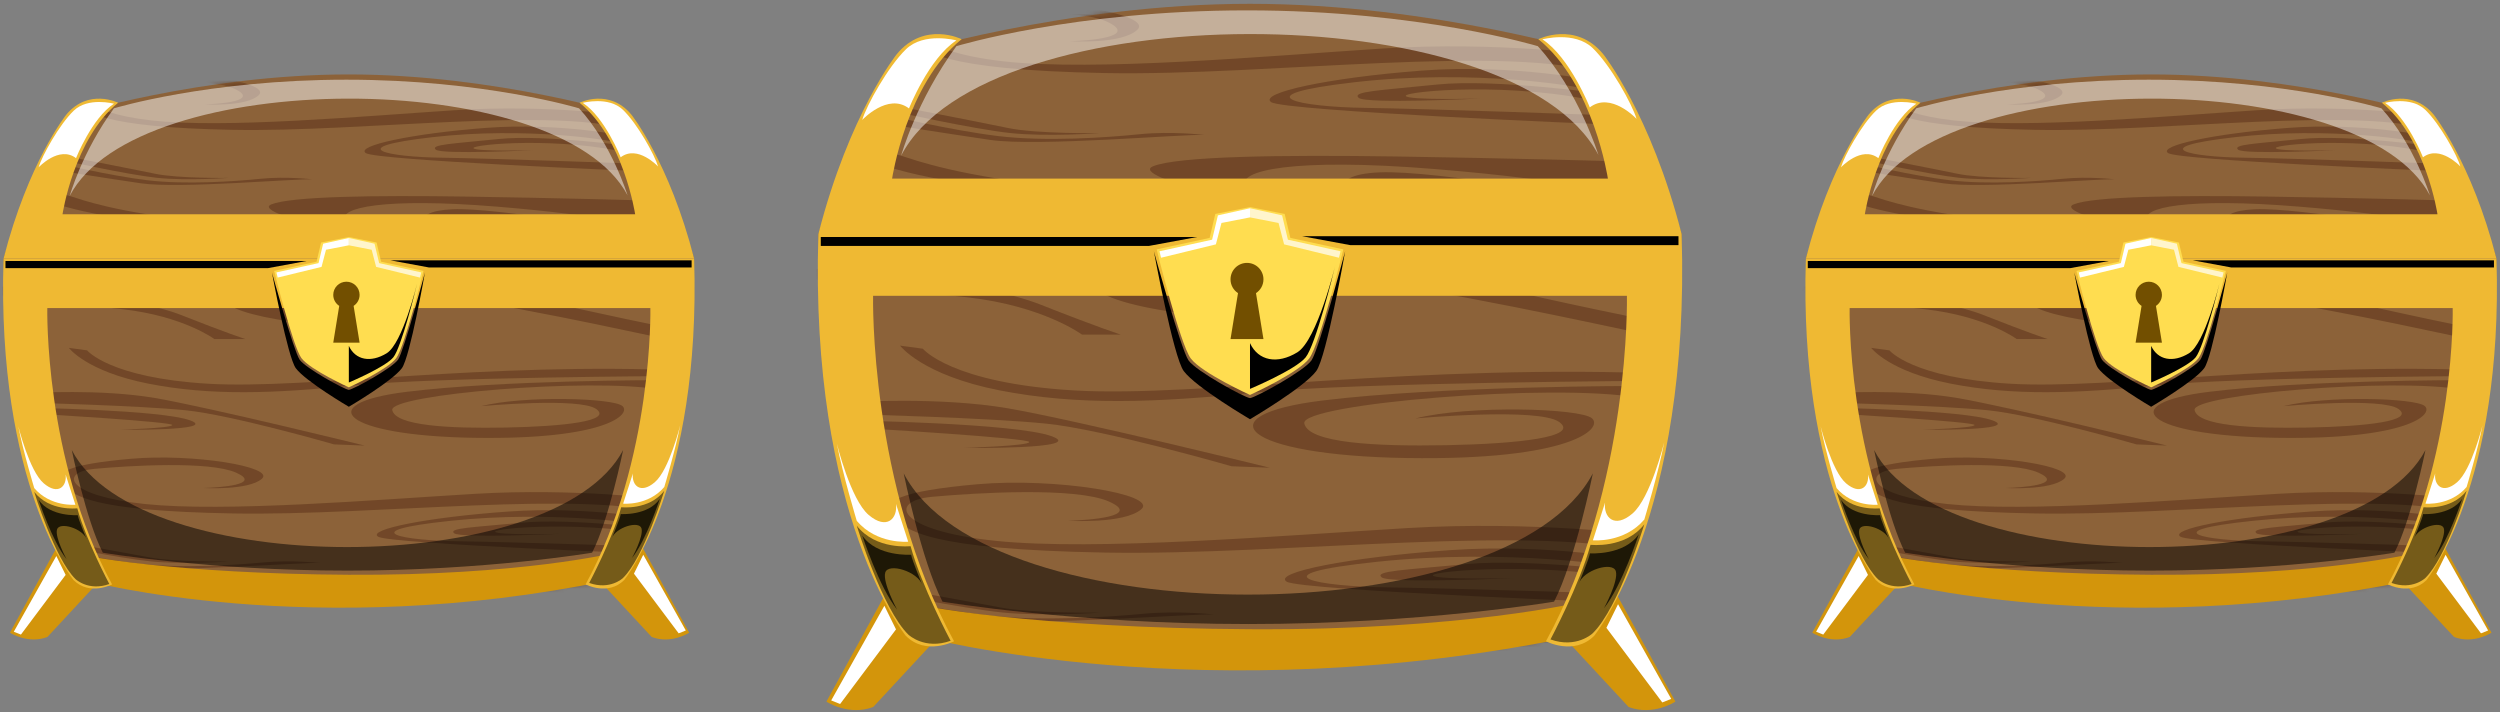 <svg width="639" height="182" viewBox="0 0 639 182" fill="none" xmlns="http://www.w3.org/2000/svg">
<rect x="0" y="0" width="639" height="182" fill="#808080" stroke="none"/>
<path d="M16.039 137.097L2.546 161.713C2.546 161.713 7.105 164.722 12.119 162.808L26.251 147.582L16.039 137.097Z" fill="#D3950B"/>
<path d="M162.658 137.097L176.151 161.713C176.151 161.713 171.592 164.722 166.578 162.808L152.445 147.582L162.658 137.097Z" fill="#D3950B"/>
<path d="M160.944 29.616C160.944 29.616 126.818 19.025 89.162 19.025C51.505 19.025 17.379 29.616 17.379 29.616C7.965 42.56 0.904 66.096 0.904 66.096H89.162H177.419C177.419 66.096 170.358 42.56 160.944 29.616Z" fill="#8C6239"/>
<path d="M89.162 66.095H0.905C0.905 66.095 2.121 122.843 20.113 148.129C20.113 148.129 56.096 153.964 89.163 153.964C122.23 153.964 158.213 148.129 158.213 148.129C176.205 122.843 177.42 66.095 177.42 66.095H89.162Z" fill="#8C6239"/>
<g opacity="0.64">
<mask id="mask0_1_46" style="mask-type:luminance" maskUnits="userSpaceOnUse" x="0" y="19" width="178" height="48">
<path d="M160.944 29.616C160.944 29.616 126.818 19.025 89.162 19.025C51.505 19.025 17.379 29.616 17.379 29.616C7.965 42.56 0.904 66.096 0.904 66.096H89.162H177.419C177.419 66.096 170.358 42.56 160.944 29.616Z" fill="white"/>
</mask>
<g mask="url(#mask0_1_46)">
<path d="M164.43 51.222C164.43 51.222 142.704 50.603 119.171 50.245C95.639 49.886 74.327 50.189 69.327 52.248C64.326 54.308 90.758 61.123 117.032 63.497C117.032 63.497 90.337 59.666 88.283 56.391C86.229 53.115 98.059 50.444 127.048 52.821C156.036 55.198 164.52 58.083 164.52 58.083L164.43 51.222Z" fill="#63391D"/>
<path d="M160.915 59.229C160.915 59.229 127.319 52.999 115.661 53.489C104.005 53.978 106.891 59.455 121.657 60.898C136.423 62.342 137.078 59.867 134.714 59.136C132.35 58.404 125.911 58.065 125.911 58.065C125.911 58.065 132.758 58.822 132.771 59.832C132.784 60.841 119.778 60.692 115.063 58.932C110.348 57.172 110.578 54.281 120.375 55.131C130.172 55.98 150.58 58.337 159.874 61.64C169.167 64.943 160.915 59.229 160.915 59.229Z" fill="#63391D"/>
<path d="M16.005 49.754C17.598 49.517 21.264 52.125 37.587 54.77C53.91 57.416 70.823 64.506 70.823 64.506L61.8 63.811C61.8 63.811 58.354 58.858 37.209 56.534C16.064 54.21 9.576 50.144 9.576 50.144L16.005 49.754Z" fill="#63391D"/>
<path d="M15.807 55.08C15.807 55.08 26.826 57.062 34.757 58.718C42.688 60.372 44.693 62.495 44.693 62.495L42.383 62.317C42.383 62.317 42.15 60.211 34.361 59.191C26.573 58.171 15.293 56.76 15.293 56.76L15.807 55.08Z" fill="#63391D"/>
<path d="M15.121 43.633C15.121 43.633 26.406 45.444 36.077 46.862C45.748 48.281 75.876 45.606 79.901 45.845C79.901 45.845 73.153 45.022 66.526 45.699C59.899 46.376 47.443 47.234 37.775 46.082C28.107 44.931 14.593 41.7 14.593 41.7L15.121 43.633Z" fill="#63391D"/>
<path d="M16.092 40.994C16.092 40.994 32.456 44.617 40.043 45.443C47.631 46.27 58.479 45.465 58.479 45.465C58.479 45.465 45.612 45.668 39.563 44.397C33.513 43.125 15.067 39.579 15.067 39.579L16.092 40.994Z" fill="#63391D"/>
<path d="M160.93 29.587C160.93 29.587 139.96 26.628 116.261 28.167C92.561 29.707 57.412 32.897 38.683 30.775C19.954 28.652 18.467 22.617 26.701 21.788C34.935 20.959 53.821 19.719 60.095 22.761C66.369 25.804 56.123 26.576 52.304 26.674C52.304 26.674 62.971 27.365 66.148 24.318C69.325 21.271 49.976 17.81 35.315 19.208C20.653 20.606 16.86 22.76 19.312 25.709C21.764 28.66 25.837 32.536 59.427 33.187C93.018 33.838 142.319 26.932 162.391 33.612L160.93 29.587Z" fill="#63391D"/>
<path d="M160.597 34.904C160.597 34.904 143.256 31.226 124.17 32.689C105.086 34.153 90.849 37.275 93.487 39.126C96.125 40.977 161.716 43.669 161.716 43.669L161.692 41.798C161.692 41.798 125.614 40.48 112.606 40.3C99.598 40.12 86.883 37.779 110.527 35.064C134.17 32.349 157.389 35.632 161.634 37.431C165.882 39.23 160.597 34.904 160.597 34.904Z" fill="#63391D"/>
<path d="M161.635 37.431C161.635 37.431 139.274 34.314 127.425 35.531C115.577 36.748 109.949 36.933 111.373 38.246C112.798 39.558 136.405 38.39 136.405 38.39C136.405 38.39 121.234 38.81 121.02 37.848C120.806 36.886 143.101 34.835 161.66 39.303L161.635 37.431Z" fill="#63391D"/>
</g>
</g>
<g opacity="0.64">
<mask id="mask1_1_46" style="mask-type:luminance" maskUnits="userSpaceOnUse" x="0" y="66" width="178" height="88">
<path d="M89.162 66.095H0.905C0.905 66.095 2.121 122.843 20.113 148.129C20.113 148.129 56.096 153.964 89.163 153.964C122.23 153.964 158.213 148.129 158.213 148.129C176.205 122.843 177.42 66.095 177.42 66.095H89.162Z" fill="white"/>
</mask>
<g mask="url(#mask1_1_46)">
<path d="M173.72 149.278C173.72 149.278 150.116 148.659 124.548 148.3C98.982 147.942 75.827 148.244 70.394 150.304C64.962 152.364 93.679 159.179 122.223 161.553C122.223 161.553 93.221 157.721 90.989 154.446C88.757 151.171 101.611 148.499 133.104 150.877C164.599 153.254 173.816 156.139 173.816 156.139L173.72 149.278Z" fill="#63391D"/>
<path d="M169.901 157.283C169.901 157.283 133.4 151.055 120.736 151.544C108.071 152.033 111.207 157.509 127.249 158.953C143.291 160.397 144.003 157.921 141.435 157.19C138.866 156.459 131.87 156.119 131.87 156.119C131.87 156.119 139.31 156.877 139.324 157.887C139.338 158.896 125.207 158.747 120.085 156.987C114.962 155.226 115.212 152.335 125.857 153.185C136.502 154.035 158.675 156.392 168.771 159.695C178.867 162.999 169.901 157.283 169.901 157.283Z" fill="#63391D"/>
<path d="M12.462 147.81C14.194 147.573 18.176 150.181 35.911 152.826C53.646 155.471 72.02 162.562 72.02 162.562L62.217 161.867C62.217 161.867 58.473 156.913 35.499 154.59C12.526 152.266 5.477 148.2 5.477 148.2L12.462 147.81Z" fill="#63391D"/>
<path d="M12.247 153.135C12.247 153.135 24.219 155.119 32.835 156.774C41.452 158.428 43.629 160.55 43.629 160.55L41.12 160.372C41.12 160.372 40.867 158.266 32.404 157.246C23.942 156.226 11.687 154.815 11.687 154.815L12.247 153.135Z" fill="#63391D"/>
<path d="M11.502 141.687C11.502 141.687 23.763 143.499 34.27 144.917C44.777 146.335 77.511 143.661 81.884 143.899C81.884 143.899 74.552 143.076 67.353 143.754C60.153 144.431 46.619 145.288 36.116 144.137C25.613 142.985 10.929 139.755 10.929 139.755L11.502 141.687Z" fill="#63391D"/>
<path d="M12.556 139.048C12.556 139.048 30.335 142.671 38.579 143.498C46.823 144.324 58.609 143.52 58.609 143.52C58.609 143.52 44.629 143.723 38.057 142.451C31.485 141.18 11.443 137.634 11.443 137.634L12.556 139.048Z" fill="#63391D"/>
<path d="M169.918 127.642C169.918 127.642 147.135 124.683 121.385 126.223C95.637 127.763 57.448 130.953 37.099 128.831C16.75 126.709 15.136 120.673 24.082 119.844C33.028 119.015 53.547 117.775 60.363 120.818C67.178 123.86 56.047 124.632 51.898 124.731C51.898 124.731 63.486 125.42 66.94 122.373C70.392 119.326 49.369 115.865 33.44 117.263C17.511 118.661 13.39 120.815 16.054 123.765C18.718 126.716 23.142 130.592 59.638 131.242C96.133 131.893 149.696 124.987 171.505 131.667L169.918 127.642Z" fill="#63391D"/>
<path d="M169.557 132.959C169.557 132.959 150.716 129.281 129.981 130.744C109.246 132.207 93.779 135.33 96.645 137.181C99.511 139.033 170.773 141.724 170.773 141.724L170.747 139.853C170.747 139.853 131.55 138.535 117.416 138.356C103.284 138.177 89.47 135.836 115.158 133.121C140.845 130.406 166.071 133.689 170.685 135.487C175.298 137.284 169.557 132.959 169.557 132.959Z" fill="#63391D"/>
<path d="M170.685 135.487C170.685 135.487 146.389 132.37 133.516 133.587C120.643 134.803 114.529 134.988 116.076 136.302C117.624 137.614 143.273 136.446 143.273 136.446C143.273 136.446 126.789 136.865 126.558 135.904C126.326 134.942 150.548 132.891 170.711 137.358L170.685 135.487Z" fill="#63391D"/>
<path d="M172.966 96.111C172.966 96.111 110.632 96.403 90.269 98.508C69.908 100.613 53.816 101.192 37.934 98.064C22.053 94.937 17.599 88.916 17.599 88.916L22.268 89.553C22.268 89.553 27.98 96.603 53.267 98.085C78.555 99.568 123.974 92.39 176.151 94.745L172.966 96.111Z" fill="#63391D"/>
<path d="M168.613 97.165C168.613 97.165 128.413 97.14 103.986 100.142C79.559 103.143 87.521 111.372 121.184 111.906C154.847 112.441 161.454 105.851 159.094 103.783C156.734 101.716 134.003 101.04 122.972 103.812C122.972 103.812 148.199 101.492 152.404 104.552C156.609 107.61 144.022 108.997 129.314 109.281C114.606 109.565 101.036 108.803 100.265 104.81C99.494 100.817 151.125 96.471 168.648 99.582L168.613 97.165Z" fill="#63391D"/>
<path d="M8.076 100.451C8.076 100.451 25.758 99.357 39.555 101.722C53.352 104.088 93.218 113.889 93.218 113.889L85.385 113.588C85.385 113.588 59.279 106.07 47.465 104.869C35.65 103.669 8.111 102.946 8.111 102.946L8.076 100.451Z" fill="#63391D"/>
<path d="M7.038 104.216C7.038 104.216 41.128 104.727 48.595 107.442C56.061 110.157 30.495 109.843 30.495 109.843C30.495 109.843 44.035 109.431 44.024 108.629C44.012 107.826 11.212 105.838 8.153 105.709C5.092 105.58 5.731 104.39 5.731 104.39" fill="#63391D"/>
<path d="M170.826 83.777C170.826 83.777 153.225 80.282 135.98 76.199C118.735 72.116 70.921 69.291 59.921 74.202C48.922 79.113 78.139 84.284 98.805 83.567C98.805 83.567 76.929 82.064 75.139 79.087C73.35 76.11 83.766 71.159 111.792 75.416C139.817 79.675 171.091 87.036 173.716 87.301C176.341 87.569 170.826 83.777 170.826 83.777Z" fill="#63391D"/>
<path d="M5.22 72.649C5.22 72.649 34.601 75.895 46.319 80.529C58.037 85.165 62.719 86.659 62.719 86.659L54.801 86.665C54.801 86.665 46.906 80.808 31.441 79.05C15.977 77.292 2.276 76.61 2.276 76.61L-2.161 73.627L5.22 72.649Z" fill="#63391D"/>
</g>
</g>
<path d="M161.372 29.297C155.72 22.49 148.127 26.258 148.127 26.258C159.437 35.434 162.344 54.766 162.344 54.766H89.162H15.979C15.979 54.766 18.886 35.435 30.196 26.258C30.196 26.258 22.603 22.49 16.951 29.297C16.951 29.297 7.226 41.442 0.904 66.096H89.162H177.419C171.097 41.443 161.372 29.297 161.372 29.297Z" fill="#EFB933"/>
<path d="M156.996 141.32C156.996 141.32 132.926 147.156 89.162 146.912C45.398 146.669 19.383 142.049 20.112 141.32C20.842 140.592 21.846 148.398 21.846 148.398C21.846 148.398 79.922 163.985 155.294 148.398L156.996 141.32Z" fill="#D3950B"/>
<path d="M177.419 66.095H89.162H0.905C-0.933 123.9 18.775 148.25 18.775 148.25C22.908 152.383 28.647 149.37 28.647 149.37C11.233 117.408 12.091 78.739 12.091 78.739H89.163H166.234C166.234 78.739 167.092 117.409 149.677 149.371C149.677 149.371 155.416 152.384 159.549 148.251C159.549 148.251 179.257 123.9 177.419 66.095Z" fill="#EFB933"/>
<path d="M97.415 66.895L96.254 61.995L89.161 60.577L82.069 61.995L80.908 66.895L70.076 69.242C70.076 69.242 74.847 88.561 77.039 91.526C79.231 94.492 89.161 99.005 89.161 99.005C89.161 99.005 99.091 94.491 101.283 91.526C103.476 88.559 108.247 69.242 108.247 69.242L97.415 66.895Z" fill="#FFDD50"/>
<path d="M91.913 75.37C91.913 73.51 90.406 72.003 88.546 72.003C86.687 72.003 85.18 73.51 85.18 75.37C85.18 76.549 85.788 77.584 86.707 78.186L85.18 87.581H88.546H91.913L90.386 78.186C91.305 77.584 91.913 76.549 91.913 75.37Z" fill="#724F00"/>
<path d="M101.736 91.935C100.217 94.123 90.323 99.532 89.161 99.653C87.999 99.532 78.106 94.122 76.586 91.935C75.067 89.746 69.505 69.627 69.505 69.627C69.505 69.627 73.5 91.28 75.614 94.122C78.112 97.482 89.161 103.969 89.161 103.969C89.161 103.969 100.21 97.482 102.708 94.122C104.822 91.28 108.619 69.627 108.619 69.627C108.619 69.627 103.255 89.746 101.736 91.935Z" fill="black"/>
<path d="M70.653 69.627L81.412 67.256L82.597 62.287L89.161 60.829V62.698L83.326 63.838L82.186 68.215L70.972 70.949L70.653 69.627Z" fill="white"/>
<path opacity="0.71" d="M107.671 69.627L96.912 67.256L95.727 62.287L89.162 60.829V62.698L94.997 63.838L96.137 68.215L107.352 70.949L107.671 69.627Z" fill="white"/>
<path d="M89.162 88.409V97.77C89.162 97.77 98.493 93.852 100.535 91.327C102.577 88.802 106.275 74.016 106.617 72.435C106.617 72.435 102.905 87.802 98.833 90.294C94.762 92.786 90.857 92.056 89.162 88.409Z" fill="black"/>
<path d="M97.268 93.105C97.268 93.105 89.997 96.341 89.7 96.365V91.305C89.7 91.305 92.777 94.632 97.268 93.105Z" fill="black"/>
<path opacity="0.51" d="M27.941 149.275C27.941 149.275 22.005 138.129 19.755 129.924C19.755 129.924 12.644 130.775 8.753 125.73C8.753 125.73 13.963 142.86 19.329 148.038C19.329 148.038 22.633 151.182 27.941 149.275Z" fill="black"/>
<path opacity="0.74" d="M19.867 131.672C19.867 131.672 12.849 132.149 9.876 127.748C9.876 127.748 13.325 138.333 17.012 142.913C17.012 142.913 13.979 137.382 14.575 135.33C15.169 133.279 21.212 135.039 22.186 137.917C22.186 137.917 20.046 132.803 19.867 131.672Z" fill="black"/>
<path d="M16.776 121.293L19.269 129.012C19.269 129.012 12.886 129.62 8.753 124.757C8.753 124.757 5.836 115.093 4.681 108.954C4.681 108.954 7.477 120.381 11.184 123.542C14.892 126.702 17.14 124.271 16.776 121.293Z" fill="white"/>
<path opacity="0.51" d="M150.6 148.998C150.6 148.998 156.538 137.852 158.786 129.647C158.786 129.647 165.897 130.498 169.788 125.453C169.788 125.453 164.578 142.583 159.212 147.761C159.212 147.761 155.908 150.903 150.6 148.998Z" fill="black"/>
<path opacity="0.74" d="M158.675 131.395C158.675 131.395 165.693 131.872 168.665 127.471C168.665 127.471 165.215 138.056 161.528 142.635C161.528 142.635 164.561 137.104 163.966 135.052C163.371 133.001 157.329 134.761 156.354 137.639C156.354 137.639 158.495 132.525 158.675 131.395Z" fill="black"/>
<path d="M161.766 121.015L159.274 128.734C159.274 128.734 165.657 129.342 169.79 124.479C169.79 124.479 172.707 114.815 173.862 108.676C173.862 108.676 171.066 120.103 167.359 123.263C163.649 126.424 161.4 123.993 161.766 121.015Z" fill="white"/>
<path opacity="0.51" d="M18.347 115.032C18.347 115.032 21.983 132.923 26.281 141.273C26.281 141.273 53.469 145.849 88.81 145.849C124.15 145.849 151.339 141.273 151.339 141.273C155.637 132.922 159.273 115.032 159.273 115.032C141.883 148.124 35.396 148.073 18.347 115.032Z" fill="black"/>
<path opacity="0.49" d="M17.819 50.086C17.819 50.086 20.954 38.832 29.125 27.686C29.125 27.686 53.206 20.368 88.546 20.368C123.887 20.368 148.007 27.686 148.007 27.686C156.35 36.775 160.407 49.933 160.407 49.933C143.015 16.842 34.868 17.047 17.819 50.086Z" fill="white"/>
<path d="M19.432 40.42C19.432 40.42 23.48 30.195 29.123 26.509C29.123 26.509 22.53 24.737 18.842 28.294C15.154 31.851 10.741 39.816 9.868 42.777C9.868 42.777 15.117 37.139 19.432 40.42Z" fill="white"/>
<path d="M158.641 40.203C158.641 40.203 154.593 29.977 148.95 26.291C148.95 26.291 155.543 24.519 159.231 28.076C162.92 31.633 167.332 39.599 168.205 42.559C168.205 42.559 162.957 36.921 158.641 40.203Z" fill="white"/>
<path d="M78.349 66.709H1.397V68.534H68.503L78.349 66.709Z" fill="black"/>
<path d="M99.827 66.549H176.777V68.372H109.673L99.827 66.549Z" fill="black"/>
<path d="M3.526 161.47L14.399 142.112L16.776 146.942L5.349 162.2L3.526 161.47Z" fill="white"/>
<path d="M175.29 161.152L164.417 141.794L162.039 146.625L173.467 161.882L175.29 161.152Z" fill="white"/>
<path d="M228.097 148.562L211.23 179.333C211.23 179.333 216.929 183.093 223.197 180.701L240.861 161.668L228.097 148.562Z" fill="#D3950B"/>
<path d="M411.369 148.562L428.236 179.333C428.236 179.333 422.537 183.093 416.269 180.701L398.604 161.668L411.369 148.562Z" fill="#D3950B"/>
<path d="M409.227 14.212C409.227 14.212 366.569 0.973 319.499 0.973C272.429 0.973 229.771 14.212 229.771 14.212C218.004 30.392 209.177 59.811 209.177 59.811H319.499H429.821C429.821 59.811 420.994 30.392 409.227 14.212Z" fill="#8C6239"/>
<path d="M319.5 59.811H209.179C209.179 59.811 210.699 130.745 233.189 162.352C233.189 162.352 278.168 169.646 319.501 169.646C360.834 169.646 405.813 162.352 405.813 162.352C428.303 130.745 429.823 59.811 429.823 59.811H319.5Z" fill="#8C6239"/>
<g opacity="0.64">
<mask id="mask2_1_46" style="mask-type:luminance" maskUnits="userSpaceOnUse" x="209" y="0" width="221" height="60">
<path d="M409.227 14.212C409.227 14.212 366.569 0.973 319.499 0.973C272.429 0.973 229.771 14.212 229.771 14.212C218.004 30.392 209.177 59.811 209.177 59.811H319.499H429.821C429.821 59.811 420.994 30.392 409.227 14.212Z" fill="white"/>
</mask>
<g mask="url(#mask2_1_46)">
<path d="M413.584 41.219C413.584 41.219 386.427 40.445 357.011 39.997C327.595 39.549 300.955 39.927 294.705 42.502C288.454 45.076 321.494 53.595 354.336 56.563C354.336 56.563 320.967 51.773 318.4 47.68C315.833 43.586 330.62 40.246 366.856 43.218C403.091 46.189 413.696 49.796 413.696 49.796L413.584 41.219Z" fill="#63391D"/>
<path d="M409.19 51.227C409.19 51.227 367.194 43.44 352.622 44.053C338.052 44.664 341.66 51.51 360.117 53.314C378.575 55.119 379.392 52.025 376.438 51.111C373.483 50.197 365.435 49.772 365.435 49.772C365.435 49.772 373.993 50.72 374.009 51.981C374.025 53.243 357.768 53.057 351.874 50.856C345.98 48.656 346.268 45.042 358.515 46.105C370.761 47.167 396.271 50.113 407.889 54.242C419.505 58.37 409.19 51.227 409.19 51.227Z" fill="#63391D"/>
<path d="M228.052 39.384C230.045 39.087 234.626 42.347 255.031 45.654C275.434 48.962 296.575 57.824 296.575 57.824L285.296 56.956C285.296 56.956 280.989 50.763 254.558 47.858C228.126 44.954 220.016 39.872 220.016 39.872L228.052 39.384Z" fill="#63391D"/>
<path d="M227.805 46.041C227.805 46.041 241.58 48.519 251.493 50.589C261.406 52.657 263.913 55.309 263.913 55.309L261.025 55.087C261.025 55.087 260.734 52.454 250.998 51.179C241.262 49.904 227.163 48.141 227.163 48.141L227.805 46.041Z" fill="#63391D"/>
<path d="M226.948 31.732C226.948 31.732 241.054 33.997 253.142 35.769C265.231 37.542 302.891 34.199 307.922 34.497C307.922 34.497 299.487 33.468 291.204 34.315C282.92 35.161 267.35 36.233 255.265 34.794C243.18 33.355 226.287 29.316 226.287 29.316L226.948 31.732Z" fill="#63391D"/>
<path d="M228.162 28.433C228.162 28.433 248.617 32.962 258.101 33.995C267.586 35.028 281.146 34.023 281.146 34.023C281.146 34.023 265.062 34.276 257.5 32.687C249.939 31.098 226.881 26.665 226.881 26.665L228.162 28.433Z" fill="#63391D"/>
<path d="M409.21 14.175C409.21 14.175 382.997 10.476 353.373 12.4C323.749 14.325 279.812 18.313 256.4 15.66C232.989 13.007 231.131 5.463 241.424 4.426C251.716 3.39 275.324 1.84 283.166 5.643C291.009 9.446 278.201 10.411 273.427 10.534C273.427 10.534 286.761 11.397 290.732 7.589C294.704 3.78 270.517 -0.546 252.19 1.201C233.864 2.949 229.122 5.642 232.187 9.328C235.252 13.015 240.343 17.862 282.331 18.675C324.319 19.489 385.945 10.856 411.036 19.206L409.21 14.175Z" fill="#63391D"/>
<path d="M408.793 20.82C408.793 20.82 387.116 16.223 363.26 18.052C339.404 19.882 321.607 23.785 324.905 26.099C328.203 28.413 410.191 31.777 410.191 31.777L410.161 29.439C410.161 29.439 365.064 27.791 348.804 27.566C332.544 27.342 316.651 24.415 346.205 21.021C375.759 17.628 404.782 21.732 410.09 23.98C415.398 26.228 408.793 20.82 408.793 20.82Z" fill="#63391D"/>
<path d="M410.09 23.98C410.09 23.98 382.139 20.084 367.328 21.605C352.517 23.126 345.482 23.357 347.262 24.999C349.044 26.639 378.553 25.179 378.553 25.179C378.553 25.179 359.589 25.703 359.321 24.501C359.053 23.299 386.922 20.735 410.121 26.32L410.09 23.98Z" fill="#63391D"/>
</g>
</g>
<g opacity="0.64">
<mask id="mask3_1_46" style="mask-type:luminance" maskUnits="userSpaceOnUse" x="209" y="59" width="221" height="111">
<path d="M319.5 59.811H209.179C209.179 59.811 210.699 130.745 233.189 162.352C233.189 162.352 278.168 169.646 319.501 169.646C360.834 169.646 405.813 162.352 405.813 162.352C428.303 130.745 429.823 59.811 429.823 59.811H319.5Z" fill="white"/>
</mask>
<g mask="url(#mask3_1_46)">
<path d="M425.198 163.789C425.198 163.789 395.693 163.015 363.733 162.566C331.775 162.118 302.832 162.496 296.04 165.071C289.25 167.645 325.146 176.165 360.827 179.132C360.827 179.132 324.574 174.343 321.784 170.249C318.995 166.155 335.061 162.815 374.428 165.787C413.797 168.759 425.317 172.365 425.317 172.365L425.198 163.789Z" fill="#63391D"/>
<path d="M420.424 173.796C420.424 173.796 374.798 166.01 358.967 166.621C343.136 167.232 347.057 174.078 367.11 175.883C387.162 177.687 388.051 174.593 384.841 173.679C381.631 172.765 372.886 172.34 372.886 172.34C372.886 172.34 382.185 173.288 382.202 174.55C382.22 175.811 364.557 175.625 358.154 173.425C351.75 171.224 352.063 167.611 365.369 168.673C378.675 169.735 406.391 172.681 419.011 176.81C431.632 180.94 420.424 173.796 420.424 173.796Z" fill="#63391D"/>
<path d="M223.627 161.954C225.792 161.657 230.769 164.917 252.938 168.223C275.106 171.53 298.074 180.394 298.074 180.394L285.82 179.525C285.82 179.525 281.14 173.333 252.423 170.428C223.707 167.523 214.895 162.441 214.895 162.441L223.627 161.954Z" fill="#63391D"/>
<path d="M223.357 168.61C223.357 168.61 238.322 171.09 249.092 173.158C259.863 175.226 262.585 177.879 262.585 177.879L259.448 177.656C259.448 177.656 259.133 175.024 248.554 173.749C237.975 172.474 222.657 170.71 222.657 170.71L223.357 168.61Z" fill="#63391D"/>
<path d="M222.425 154.3C222.425 154.3 237.751 156.565 250.885 158.337C264.019 160.11 304.937 156.767 310.403 157.066C310.403 157.066 301.239 156.037 292.239 156.884C283.239 157.731 266.322 158.802 253.193 157.362C240.064 155.923 221.709 151.885 221.709 151.885L222.425 154.3Z" fill="#63391D"/>
<path d="M223.744 151.001C223.744 151.001 245.968 155.53 256.273 156.563C266.578 157.597 281.31 156.591 281.31 156.591C281.31 156.591 263.834 156.844 255.619 155.255C247.404 153.666 222.353 149.233 222.353 149.233L223.744 151.001Z" fill="#63391D"/>
<path d="M420.445 136.744C420.445 136.744 391.966 133.044 359.78 134.97C327.594 136.895 279.857 140.883 254.422 138.23C228.986 135.577 226.968 128.032 238.15 126.996C249.333 125.96 274.982 124.41 283.502 128.213C292.021 132.015 278.107 132.98 272.92 133.104C272.92 133.104 287.406 133.966 291.723 130.157C296.037 126.349 269.759 122.022 249.848 123.77C229.936 125.518 224.786 128.21 228.116 131.898C231.446 135.585 236.976 140.431 282.595 141.243C328.214 142.057 395.168 133.424 422.429 141.775L420.445 136.744Z" fill="#63391D"/>
<path d="M419.994 143.39C419.994 143.39 396.443 138.793 370.524 140.622C344.605 142.45 325.271 146.354 328.854 148.668C332.437 150.982 421.515 154.347 421.515 154.347L421.481 152.008C421.481 152.008 372.486 150.361 354.818 150.137C337.152 149.913 319.885 146.986 351.995 143.592C384.105 140.198 415.637 144.302 421.404 146.551C427.17 148.796 419.994 143.39 419.994 143.39Z" fill="#63391D"/>
<path d="M421.405 146.549C421.405 146.549 391.036 142.654 374.944 144.174C358.853 145.695 351.21 145.927 353.144 147.568C355.08 149.208 387.14 147.749 387.14 147.749C387.14 147.749 366.536 148.273 366.246 147.07C365.956 145.868 396.234 143.304 421.438 148.888L421.405 146.549Z" fill="#63391D"/>
<path d="M424.256 97.33C424.256 97.33 346.338 97.695 320.885 100.326C295.433 102.957 275.318 103.68 255.466 99.772C235.615 95.863 230.047 88.336 230.047 88.336L235.884 89.132C235.884 89.132 243.024 97.945 274.633 99.798C306.242 101.65 363.016 92.678 428.236 95.623L424.256 97.33Z" fill="#63391D"/>
<path d="M418.813 98.647C418.813 98.647 368.563 98.616 338.03 102.368C307.496 106.119 317.449 116.406 359.527 117.074C401.606 117.742 409.865 109.505 406.915 106.92C403.965 104.335 375.552 103.491 361.763 106.956C361.763 106.956 393.296 104.056 398.553 107.88C403.809 111.703 388.074 113.437 369.69 113.792C351.305 114.147 334.342 113.195 333.378 108.203C332.415 103.212 396.953 97.779 418.857 101.668L418.813 98.647Z" fill="#63391D"/>
<path d="M218.145 102.755C218.145 102.755 240.246 101.387 257.493 104.344C274.74 107.301 324.572 119.552 324.572 119.552L314.781 119.176C314.781 119.176 282.149 109.778 267.38 108.278C252.612 106.777 218.188 105.874 218.188 105.874L218.145 102.755Z" fill="#63391D"/>
<path d="M216.846 107.462C216.846 107.462 259.459 108.101 268.792 111.494C278.124 114.888 246.168 114.495 246.168 114.495C246.168 114.495 263.093 113.98 263.078 112.977C263.064 111.975 222.063 109.489 218.239 109.327C214.413 109.166 215.212 107.679 215.212 107.679" fill="#63391D"/>
<path d="M421.58 81.912C421.58 81.912 399.579 77.543 378.023 72.439C356.467 67.336 296.7 63.805 282.95 69.944C269.2 76.082 305.722 82.546 331.554 81.65C331.554 81.65 304.209 79.771 301.972 76.05C299.735 72.329 312.756 66.139 347.788 71.462C382.82 76.785 421.912 85.985 425.194 86.317C428.474 86.652 421.58 81.912 421.58 81.912Z" fill="#63391D"/>
<path d="M214.574 68.003C214.574 68.003 251.3 72.06 265.948 77.853C280.596 83.648 286.447 85.516 286.447 85.516L276.55 85.523C276.55 85.523 266.681 78.201 247.351 76.004C228.02 73.806 210.894 72.954 210.894 72.954L205.348 69.225L214.574 68.003Z" fill="#63391D"/>
</g>
</g>
<path d="M409.762 13.813C402.697 5.304 393.206 10.013 393.206 10.013C407.344 21.484 410.978 45.649 410.978 45.649H319.499H228.02C228.02 45.649 231.654 21.485 245.793 10.013C245.793 10.013 236.301 5.304 229.236 13.813C229.236 13.813 217.08 28.993 209.177 59.81H319.499H429.821C421.919 28.994 409.762 13.813 409.762 13.813Z" fill="#EFB933"/>
<path d="M404.293 153.842C404.293 153.842 374.206 161.136 319.5 160.831C264.795 160.527 232.276 154.753 233.187 153.842C234.1 152.931 235.356 162.688 235.356 162.688C235.356 162.688 307.95 182.172 402.165 162.688L404.293 153.842Z" fill="#D3950B"/>
<path d="M429.821 59.811H319.499H209.179C206.881 132.066 231.516 162.504 231.516 162.504C236.682 167.67 243.855 163.904 243.855 163.904C222.089 123.952 223.161 75.615 223.161 75.615H319.5H415.84C415.84 75.615 416.912 123.953 395.144 163.905C395.144 163.905 402.317 167.672 407.483 162.505C407.483 162.505 432.119 132.066 429.821 59.811Z" fill="#EFB933"/>
<path d="M329.817 60.81L328.366 54.685L319.5 52.912L310.634 54.685L309.183 60.81L295.643 63.744C295.643 63.744 301.607 87.892 304.347 91.599C307.088 95.307 319.5 100.947 319.5 100.947C319.5 100.947 331.912 95.305 334.653 91.599C337.393 87.891 343.357 63.744 343.357 63.744L329.817 60.81Z" fill="#FFDD50"/>
<path d="M322.94 71.403C322.94 69.079 321.055 67.195 318.731 67.195C316.407 67.195 314.522 69.079 314.522 71.403C314.522 72.877 315.284 74.171 316.432 74.924L314.522 86.668H318.731H322.94L321.031 74.924C322.179 74.171 322.94 72.877 322.94 71.403Z" fill="#724F00"/>
<path d="M335.218 92.109C333.319 94.845 320.951 101.607 319.499 101.758C318.047 101.607 305.679 94.844 303.78 92.109C301.881 89.374 294.929 64.225 294.929 64.225C294.929 64.225 299.922 91.292 302.565 94.844C305.688 99.044 319.499 107.153 319.499 107.153C319.499 107.153 333.31 99.044 336.433 94.844C339.076 91.292 343.821 64.225 343.821 64.225C343.821 64.225 337.117 89.374 335.218 92.109Z" fill="black"/>
<path d="M296.365 64.225L309.813 61.262L311.295 55.05L319.5 53.227V55.564L312.206 56.989L310.781 62.459L296.764 65.878L296.365 64.225Z" fill="white"/>
<path opacity="0.71" d="M342.636 64.225L329.187 61.262L327.706 55.05L319.499 53.227V55.564L326.793 56.989L328.218 62.459L342.237 65.878L342.636 64.225Z" fill="white"/>
<path d="M319.499 87.703V99.403C319.499 99.403 331.163 94.506 333.716 91.35C336.269 88.193 340.891 69.711 341.319 67.734C341.319 67.734 336.679 86.943 331.588 90.059C326.499 93.173 321.618 92.261 319.499 87.703Z" fill="black"/>
<path d="M329.633 93.572C329.633 93.572 320.545 97.618 320.174 97.647V91.322C320.174 91.322 324.02 95.481 329.633 93.572Z" fill="black"/>
<path opacity="0.51" d="M242.974 163.785C242.974 163.785 235.553 149.853 232.742 139.596C232.742 139.596 223.853 140.66 218.989 134.354C218.989 134.354 225.502 155.766 232.209 162.239C232.209 162.239 236.339 166.168 242.974 163.785Z" fill="black"/>
<path opacity="0.74" d="M232.882 141.782C232.882 141.782 224.109 142.377 220.392 136.876C220.392 136.876 224.704 150.108 229.313 155.833C229.313 155.833 225.522 148.919 226.266 146.355C227.01 143.79 234.563 145.991 235.781 149.588C235.781 149.588 233.106 143.195 232.882 141.782Z" fill="black"/>
<path d="M229.018 128.808L232.134 138.456C232.134 138.456 224.156 139.216 218.99 133.137C218.99 133.137 215.343 121.057 213.899 113.383C213.899 113.383 217.395 127.667 222.028 131.618C226.664 135.569 229.474 132.53 229.018 128.808Z" fill="white"/>
<path opacity="0.51" d="M396.3 163.438C396.3 163.438 403.722 149.507 406.532 139.25C406.532 139.25 415.421 140.314 420.284 134.008C420.284 134.008 413.772 155.42 407.064 161.893C407.064 161.893 402.934 165.821 396.3 163.438Z" fill="black"/>
<path opacity="0.74" d="M406.392 141.436C406.392 141.436 415.164 142.031 418.88 136.53C418.88 136.53 414.567 149.761 409.959 155.485C409.959 155.485 413.75 148.571 413.006 146.007C412.262 143.442 404.709 145.643 403.491 149.24C403.491 149.24 406.167 142.847 406.392 141.436Z" fill="black"/>
<path d="M410.256 128.46L407.142 138.108C407.142 138.108 415.12 138.868 420.286 132.789C420.286 132.789 423.933 120.709 425.376 113.035C425.376 113.035 421.881 127.319 417.247 131.27C412.611 135.221 409.799 132.183 410.256 128.46Z" fill="white"/>
<path opacity="0.51" d="M230.981 120.981C230.981 120.981 235.526 143.345 240.899 153.782C240.899 153.782 274.884 159.503 319.06 159.503C363.235 159.503 397.221 153.782 397.221 153.782C402.594 143.343 407.139 120.981 407.139 120.981C385.401 162.347 252.292 162.283 230.981 120.981Z" fill="black"/>
<path opacity="0.49" d="M230.322 39.799C230.322 39.799 234.241 25.731 244.454 11.799C244.454 11.799 274.555 2.651 318.731 2.651C362.906 2.651 393.057 11.799 393.057 11.799C403.486 23.159 408.556 39.607 408.556 39.607C386.817 -1.757 251.633 -1.501 230.322 39.799Z" fill="white"/>
<path d="M232.339 27.717C232.339 27.717 237.399 14.935 244.453 10.328C244.453 10.328 236.211 8.113 231.601 12.559C226.991 17.005 221.475 26.962 220.384 30.663C220.384 30.663 226.944 23.615 232.339 27.717Z" fill="white"/>
<path d="M406.349 27.445C406.349 27.445 401.289 14.663 394.235 10.055C394.235 10.055 402.476 7.84 407.087 12.286C411.697 16.732 417.213 26.689 418.304 30.39C418.304 30.39 411.744 23.342 406.349 27.445Z" fill="white"/>
<path d="M305.985 60.578H209.795V62.858H293.677L305.985 60.578Z" fill="black"/>
<path d="M332.831 60.377H429.019V62.656H345.139L332.831 60.377Z" fill="black"/>
<path d="M212.455 179.029L226.046 154.831L229.018 160.869L214.734 179.941L212.455 179.029Z" fill="white"/>
<path d="M427.161 178.631L413.57 154.434L410.597 160.472L424.882 179.544L427.161 178.631Z" fill="white"/>
<path d="M476.715 137.097L463.221 161.713C463.221 161.713 467.78 164.722 472.795 162.808L486.926 147.582L476.715 137.097Z" fill="#D3950B"/>
<path d="M623.334 137.097L636.827 161.713C636.827 161.713 632.268 164.722 627.254 162.808L613.121 147.582L623.334 137.097Z" fill="#D3950B"/>
<path d="M621.62 29.616C621.62 29.616 587.493 19.025 549.837 19.025C512.181 19.025 478.055 29.616 478.055 29.616C468.641 42.56 461.58 66.096 461.58 66.096H549.837H638.095C638.095 66.096 631.034 42.56 621.62 29.616Z" fill="#8C6239"/>
<path d="M549.837 66.095H461.581C461.581 66.095 462.797 122.843 480.789 148.129C480.789 148.129 516.772 153.964 549.838 153.964C582.905 153.964 618.888 148.129 618.888 148.129C636.88 122.843 638.096 66.095 638.096 66.095H549.837Z" fill="#8C6239"/>
<g opacity="0.64">
<mask id="mask4_1_46" style="mask-type:luminance" maskUnits="userSpaceOnUse" x="461" y="19" width="178" height="48">
<path d="M621.62 29.616C621.62 29.616 587.493 19.025 549.837 19.025C512.181 19.025 478.055 29.616 478.055 29.616C468.641 42.56 461.58 66.096 461.58 66.096H549.837H638.095C638.095 66.096 631.034 42.56 621.62 29.616Z" fill="white"/>
</mask>
<g mask="url(#mask4_1_46)">
<path d="M625.106 51.222C625.106 51.222 603.38 50.603 579.847 50.245C556.314 49.886 535.003 50.189 530.002 52.248C525.002 54.308 551.434 61.123 577.707 63.497C577.707 63.497 551.012 59.666 548.959 56.391C546.905 53.115 558.735 50.444 587.723 52.821C616.711 55.198 625.195 58.083 625.195 58.083L625.106 51.222Z" fill="#63391D"/>
<path d="M621.591 59.229C621.591 59.229 587.995 52.999 576.337 53.489C564.681 53.978 567.567 59.455 582.333 60.898C597.099 62.342 597.753 59.867 595.39 59.136C593.025 58.404 586.587 58.065 586.587 58.065C586.587 58.065 593.434 58.822 593.447 59.832C593.459 60.841 580.454 60.692 575.739 58.932C571.023 57.172 571.254 54.281 581.051 55.131C590.848 55.98 611.256 58.337 620.55 61.64C629.843 64.943 621.591 59.229 621.591 59.229Z" fill="#63391D"/>
<path d="M476.68 49.754C478.274 49.517 481.939 52.125 498.263 54.77C514.585 57.416 531.498 64.506 531.498 64.506L522.475 63.811C522.475 63.811 519.029 58.858 497.884 56.534C476.74 54.21 470.251 50.144 470.251 50.144L476.68 49.754Z" fill="#63391D"/>
<path d="M476.482 55.08C476.482 55.08 487.502 57.062 495.433 58.718C503.364 60.372 505.368 62.495 505.368 62.495L503.059 62.317C503.059 62.317 502.826 60.211 495.037 59.191C487.248 58.171 475.969 56.76 475.969 56.76L476.482 55.08Z" fill="#63391D"/>
<path d="M475.797 43.633C475.797 43.633 487.082 45.444 496.752 46.862C506.423 48.281 536.551 45.606 540.576 45.845C540.576 45.845 533.828 45.022 527.201 45.699C520.575 46.376 508.118 47.234 498.451 46.082C488.783 44.931 475.268 41.7 475.268 41.7L475.797 43.633Z" fill="#63391D"/>
<path d="M476.767 40.994C476.767 40.994 493.132 44.617 500.719 45.443C508.306 46.27 519.155 45.465 519.155 45.465C519.155 45.465 506.288 45.668 500.238 44.397C494.189 43.125 475.743 39.579 475.743 39.579L476.767 40.994Z" fill="#63391D"/>
<path d="M621.605 29.587C621.605 29.587 600.635 26.628 576.936 28.167C553.237 29.707 518.087 32.897 499.358 30.775C480.629 28.652 479.142 22.617 487.377 21.788C495.61 20.959 514.497 19.719 520.771 22.761C527.045 25.804 516.798 26.576 512.98 26.674C512.98 26.674 523.646 27.365 526.824 24.318C530.001 21.271 510.651 17.81 495.99 19.208C481.329 20.606 477.536 22.76 479.987 25.709C482.439 28.66 486.512 32.536 520.102 33.187C553.693 33.838 602.994 26.932 623.067 33.612L621.605 29.587Z" fill="#63391D"/>
<path d="M621.273 34.904C621.273 34.904 603.931 31.226 584.846 32.689C565.762 34.153 551.524 37.275 554.162 39.126C556.801 40.977 622.392 43.669 622.392 43.669L622.367 41.798C622.367 41.798 586.29 40.48 573.282 40.3C560.274 40.12 547.559 37.779 571.202 35.064C594.846 32.349 618.064 35.632 622.31 37.431C626.557 39.23 621.273 34.904 621.273 34.904Z" fill="#63391D"/>
<path d="M622.311 37.431C622.311 37.431 599.949 34.314 588.101 35.531C576.253 36.748 570.625 36.933 572.049 38.246C573.474 39.558 597.081 38.39 597.081 38.39C597.081 38.39 581.91 38.81 581.695 37.848C581.481 36.886 603.776 34.835 622.335 39.303L622.311 37.431Z" fill="#63391D"/>
</g>
</g>
<g opacity="0.64">
<mask id="mask5_1_46" style="mask-type:luminance" maskUnits="userSpaceOnUse" x="461" y="66" width="178" height="88">
<path d="M549.837 66.095H461.581C461.581 66.095 462.797 122.843 480.789 148.129C480.789 148.129 516.772 153.964 549.838 153.964C582.905 153.964 618.888 148.129 618.888 148.129C636.88 122.843 638.096 66.095 638.096 66.095H549.837Z" fill="white"/>
</mask>
<g mask="url(#mask5_1_46)">
<path d="M634.395 149.278C634.395 149.278 610.792 148.659 585.224 148.3C559.657 147.942 536.503 148.244 531.069 150.304C525.637 152.364 554.354 159.179 582.899 161.553C582.899 161.553 553.897 157.721 551.665 154.446C549.433 151.171 562.286 148.499 593.78 150.877C625.275 153.254 634.491 156.139 634.491 156.139L634.395 149.278Z" fill="#63391D"/>
<path d="M630.577 157.283C630.577 157.283 594.076 151.055 581.411 151.544C568.746 152.033 571.883 157.509 587.925 158.953C603.967 160.397 604.678 157.921 602.11 157.19C599.542 156.459 592.546 156.119 592.546 156.119C592.546 156.119 599.985 156.877 599.999 157.887C600.013 158.896 585.883 158.747 580.76 156.987C575.638 155.226 575.888 152.335 586.533 153.185C597.177 154.035 619.35 156.392 629.446 159.695C639.543 162.999 630.577 157.283 630.577 157.283Z" fill="#63391D"/>
<path d="M473.138 147.81C474.87 147.573 478.852 150.181 496.587 152.826C514.322 155.471 532.696 162.562 532.696 162.562L522.893 161.867C522.893 161.867 519.148 156.913 496.175 154.59C473.202 152.266 466.152 148.2 466.152 148.2L473.138 147.81Z" fill="#63391D"/>
<path d="M472.922 153.135C472.922 153.135 484.894 155.119 493.511 156.774C502.127 158.428 504.304 160.55 504.304 160.55L501.795 160.372C501.795 160.372 501.543 158.266 493.08 157.246C484.617 156.226 472.362 154.815 472.362 154.815L472.922 153.135Z" fill="#63391D"/>
<path d="M472.178 141.687C472.178 141.687 484.438 143.499 494.945 144.917C505.453 146.335 538.186 143.661 542.559 143.899C542.559 143.899 535.228 143.076 528.028 143.754C520.829 144.431 507.294 145.288 496.792 144.137C486.288 142.985 471.605 139.755 471.605 139.755L472.178 141.687Z" fill="#63391D"/>
<path d="M473.232 139.048C473.232 139.048 491.011 142.671 499.255 143.498C507.499 144.324 519.285 143.52 519.285 143.52C519.285 143.52 505.304 143.723 498.732 142.451C492.16 141.18 472.119 137.634 472.119 137.634L473.232 139.048Z" fill="#63391D"/>
<path d="M630.593 127.642C630.593 127.642 607.81 124.683 582.061 126.223C556.313 127.763 518.123 130.953 497.775 128.831C477.426 126.709 475.811 120.673 484.757 119.844C493.703 119.015 514.223 117.775 521.038 120.818C527.854 123.86 516.723 124.632 512.573 124.731C512.573 124.731 524.162 125.42 527.615 122.373C531.067 119.326 510.044 115.865 494.115 117.263C478.186 118.661 474.066 120.815 476.73 123.765C479.394 126.716 483.818 130.592 520.313 131.242C556.808 131.893 610.372 124.987 632.18 131.667L630.593 127.642Z" fill="#63391D"/>
<path d="M630.232 132.959C630.232 132.959 611.391 129.281 590.656 130.744C569.921 132.207 554.454 135.33 557.321 137.181C560.187 139.033 631.449 141.724 631.449 141.724L631.422 139.853C631.422 139.853 592.226 138.535 578.092 138.356C563.959 138.177 550.145 135.836 575.833 133.121C601.521 130.406 626.747 133.689 631.36 135.487C635.973 137.284 630.232 132.959 630.232 132.959Z" fill="#63391D"/>
<path d="M631.36 135.487C631.36 135.487 607.065 132.37 594.192 133.587C581.319 134.803 575.204 134.988 576.752 136.302C578.3 137.614 603.948 136.446 603.948 136.446C603.948 136.446 587.465 136.865 587.233 135.904C587.002 134.942 611.224 132.891 631.387 137.358L631.36 135.487Z" fill="#63391D"/>
<path d="M633.642 96.111C633.642 96.111 571.308 96.403 550.945 98.508C530.584 100.613 514.492 101.192 498.61 98.064C482.729 94.937 478.274 88.916 478.274 88.916L482.944 89.553C482.944 89.553 488.656 96.603 513.943 98.085C539.23 99.568 584.65 92.39 636.826 94.745L633.642 96.111Z" fill="#63391D"/>
<path d="M629.288 97.165C629.288 97.165 589.088 97.14 564.661 100.142C540.234 103.143 548.197 111.372 581.859 111.906C615.522 112.441 622.129 105.851 619.769 103.783C617.409 101.716 594.679 101.04 583.648 103.812C583.648 103.812 608.874 101.492 613.08 104.552C617.285 107.61 604.697 108.997 589.989 109.281C575.281 109.565 561.711 108.803 560.94 104.81C560.17 100.817 611.8 96.471 629.323 99.582L629.288 97.165Z" fill="#63391D"/>
<path d="M468.752 100.451C468.752 100.451 486.433 99.357 500.23 101.722C514.028 104.088 553.894 113.889 553.894 113.889L546.061 113.588C546.061 113.588 519.955 106.07 508.14 104.869C496.326 103.669 468.787 102.946 468.787 102.946L468.752 100.451Z" fill="#63391D"/>
<path d="M467.714 104.216C467.714 104.216 501.804 104.727 509.27 107.442C516.736 110.157 491.171 109.843 491.171 109.843C491.171 109.843 504.711 109.431 504.699 108.629C504.688 107.826 471.888 105.838 468.828 105.709C465.767 105.58 466.406 104.39 466.406 104.39" fill="#63391D"/>
<path d="M631.501 83.777C631.501 83.777 613.9 80.282 596.656 76.199C579.411 72.116 531.597 69.291 520.597 74.202C509.597 79.113 538.815 84.284 559.48 83.567C559.48 83.567 537.604 82.064 535.815 79.087C534.025 76.11 544.442 71.159 572.467 75.416C600.493 79.675 631.767 87.036 634.392 87.301C637.016 87.569 631.501 83.777 631.501 83.777Z" fill="#63391D"/>
<path d="M465.896 72.649C465.896 72.649 495.277 75.895 506.995 80.529C518.713 85.165 523.394 86.659 523.394 86.659L515.476 86.665C515.476 86.665 507.581 80.808 492.117 79.05C476.652 77.292 462.952 76.61 462.952 76.61L458.515 73.627L465.896 72.649Z" fill="#63391D"/>
</g>
</g>
<path d="M622.048 29.297C616.396 22.49 608.802 26.258 608.802 26.258C620.113 35.434 623.02 54.766 623.02 54.766H549.837H476.654C476.654 54.766 479.561 35.435 490.872 26.258C490.872 26.258 483.279 22.49 477.627 29.297C477.627 29.297 467.902 41.442 461.58 66.096H549.837H638.095C631.773 41.443 622.048 29.297 622.048 29.297Z" fill="#EFB933"/>
<path d="M617.672 141.32C617.672 141.32 593.602 147.156 549.837 146.912C506.073 146.669 480.059 142.049 480.787 141.32C481.517 140.592 482.522 148.398 482.522 148.398C482.522 148.398 540.598 163.985 615.969 148.398L617.672 141.32Z" fill="#D3950B"/>
<path d="M638.095 66.095H549.837H461.581C459.743 123.9 479.451 148.25 479.451 148.25C483.584 152.383 489.322 149.37 489.322 149.37C471.909 117.408 472.767 78.739 472.767 78.739H549.838H626.91C626.91 78.739 627.768 117.409 610.353 149.371C610.353 149.371 616.092 152.384 620.225 148.251C620.225 148.251 639.933 123.9 638.095 66.095Z" fill="#EFB933"/>
<path d="M558.09 66.895L556.93 61.995L549.837 60.577L542.745 61.995L541.584 66.895L530.752 69.242C530.752 69.242 535.523 88.561 537.715 91.526C539.907 94.492 549.837 99.005 549.837 99.005C549.837 99.005 559.767 94.491 561.959 91.526C564.151 88.559 568.922 69.242 568.922 69.242L558.09 66.895Z" fill="#FFDD50"/>
<path d="M552.589 75.37C552.589 73.51 551.081 72.003 549.222 72.003C547.363 72.003 545.855 73.51 545.855 75.37C545.855 76.549 546.464 77.584 547.383 78.186L545.855 87.581H549.222H552.589L551.062 78.186C551.98 77.584 552.589 76.549 552.589 75.37Z" fill="#724F00"/>
<path d="M562.412 91.935C560.892 94.123 550.999 99.532 549.837 99.653C548.675 99.532 538.781 94.122 537.262 91.935C535.742 89.746 530.181 69.627 530.181 69.627C530.181 69.627 534.175 91.28 536.29 94.122C538.788 97.482 549.837 103.969 549.837 103.969C549.837 103.969 560.885 97.482 563.384 94.122C565.498 91.28 569.295 69.627 569.295 69.627C569.295 69.627 563.931 89.746 562.412 91.935Z" fill="black"/>
<path d="M531.329 69.627L542.088 67.256L543.273 62.287L549.837 60.829V62.698L544.002 63.838L542.862 68.215L531.648 70.949L531.329 69.627Z" fill="white"/>
<path opacity="0.71" d="M568.346 69.627L557.588 67.256L556.403 62.287L549.837 60.829V62.698L555.673 63.838L556.812 68.215L568.027 70.949L568.346 69.627Z" fill="white"/>
<path d="M549.837 88.409V97.77C549.837 97.77 559.169 93.852 561.211 91.327C563.253 88.802 566.951 74.016 567.293 72.435C567.293 72.435 563.581 87.802 559.509 90.294C555.437 92.786 551.533 92.056 549.837 88.409Z" fill="black"/>
<path d="M557.944 93.105C557.944 93.105 550.673 96.341 550.376 96.365V91.305C550.376 91.305 553.453 94.632 557.944 93.105Z" fill="black"/>
<path opacity="0.51" d="M488.617 149.275C488.617 149.275 482.68 138.129 480.431 129.924C480.431 129.924 473.32 130.775 469.429 125.73C469.429 125.73 474.639 142.86 480.005 148.038C480.005 148.038 483.309 151.182 488.617 149.275Z" fill="black"/>
<path opacity="0.74" d="M480.543 131.672C480.543 131.672 473.525 132.149 470.551 127.748C470.551 127.748 474.001 138.333 477.688 142.913C477.688 142.913 474.655 137.382 475.25 135.33C475.845 133.279 481.887 135.039 482.862 137.917C482.862 137.917 480.722 132.803 480.543 131.672Z" fill="black"/>
<path d="M477.452 121.293L479.944 129.012C479.944 129.012 473.562 129.62 469.429 124.757C469.429 124.757 466.511 115.093 465.356 108.954C465.356 108.954 468.153 120.381 471.86 123.542C475.568 126.702 477.816 124.271 477.452 121.293Z" fill="white"/>
<path opacity="0.51" d="M611.276 148.998C611.276 148.998 617.214 137.852 619.462 129.647C619.462 129.647 626.573 130.498 630.464 125.453C630.464 125.453 625.254 142.583 619.888 147.761C619.888 147.761 616.584 150.903 611.276 148.998Z" fill="black"/>
<path opacity="0.74" d="M619.35 131.395C619.35 131.395 626.368 131.872 629.341 127.471C629.341 127.471 625.891 138.056 622.204 142.635C622.204 142.635 625.237 137.104 624.642 135.052C624.047 133.001 618.004 134.761 617.03 137.639C617.03 137.639 619.171 132.525 619.35 131.395Z" fill="black"/>
<path d="M622.441 121.015L619.95 128.734C619.95 128.734 626.332 129.342 630.465 124.479C630.465 124.479 633.383 114.815 634.538 108.676C634.538 108.676 631.741 120.103 628.034 123.263C624.325 126.424 622.076 123.993 622.441 121.015Z" fill="white"/>
<path opacity="0.51" d="M479.022 115.032C479.022 115.032 482.658 132.923 486.957 141.273C486.957 141.273 514.145 145.849 549.485 145.849C584.826 145.849 612.014 141.273 612.014 141.273C616.313 132.922 619.949 115.032 619.949 115.032C602.558 148.124 496.071 148.073 479.022 115.032Z" fill="black"/>
<path opacity="0.49" d="M478.495 50.086C478.495 50.086 481.63 38.832 489.801 27.686C489.801 27.686 513.882 20.368 549.222 20.368C584.563 20.368 608.683 27.686 608.683 27.686C617.026 36.775 621.082 49.933 621.082 49.933C603.691 16.842 495.544 17.047 478.495 50.086Z" fill="white"/>
<path d="M480.108 40.42C480.108 40.42 484.156 30.195 489.799 26.509C489.799 26.509 483.206 24.737 479.518 28.294C475.83 31.851 471.417 39.816 470.544 42.777C470.544 42.777 475.792 37.139 480.108 40.42Z" fill="white"/>
<path d="M619.317 40.203C619.317 40.203 615.269 29.977 609.626 26.291C609.626 26.291 616.219 24.519 619.907 28.076C623.595 31.633 628.008 39.599 628.881 42.559C628.881 42.559 623.633 36.921 619.317 40.203Z" fill="white"/>
<path d="M539.025 66.709H462.073V68.534H529.179L539.025 66.709Z" fill="black"/>
<path d="M560.503 66.549H637.453V68.372H570.349L560.503 66.549Z" fill="black"/>
<path d="M464.202 161.47L475.074 142.112L477.452 146.942L466.025 162.2L464.202 161.47Z" fill="white"/>
<path d="M635.966 161.152L625.093 141.794L622.715 146.625L634.143 161.882L635.966 161.152Z" fill="white"/>
</svg>
